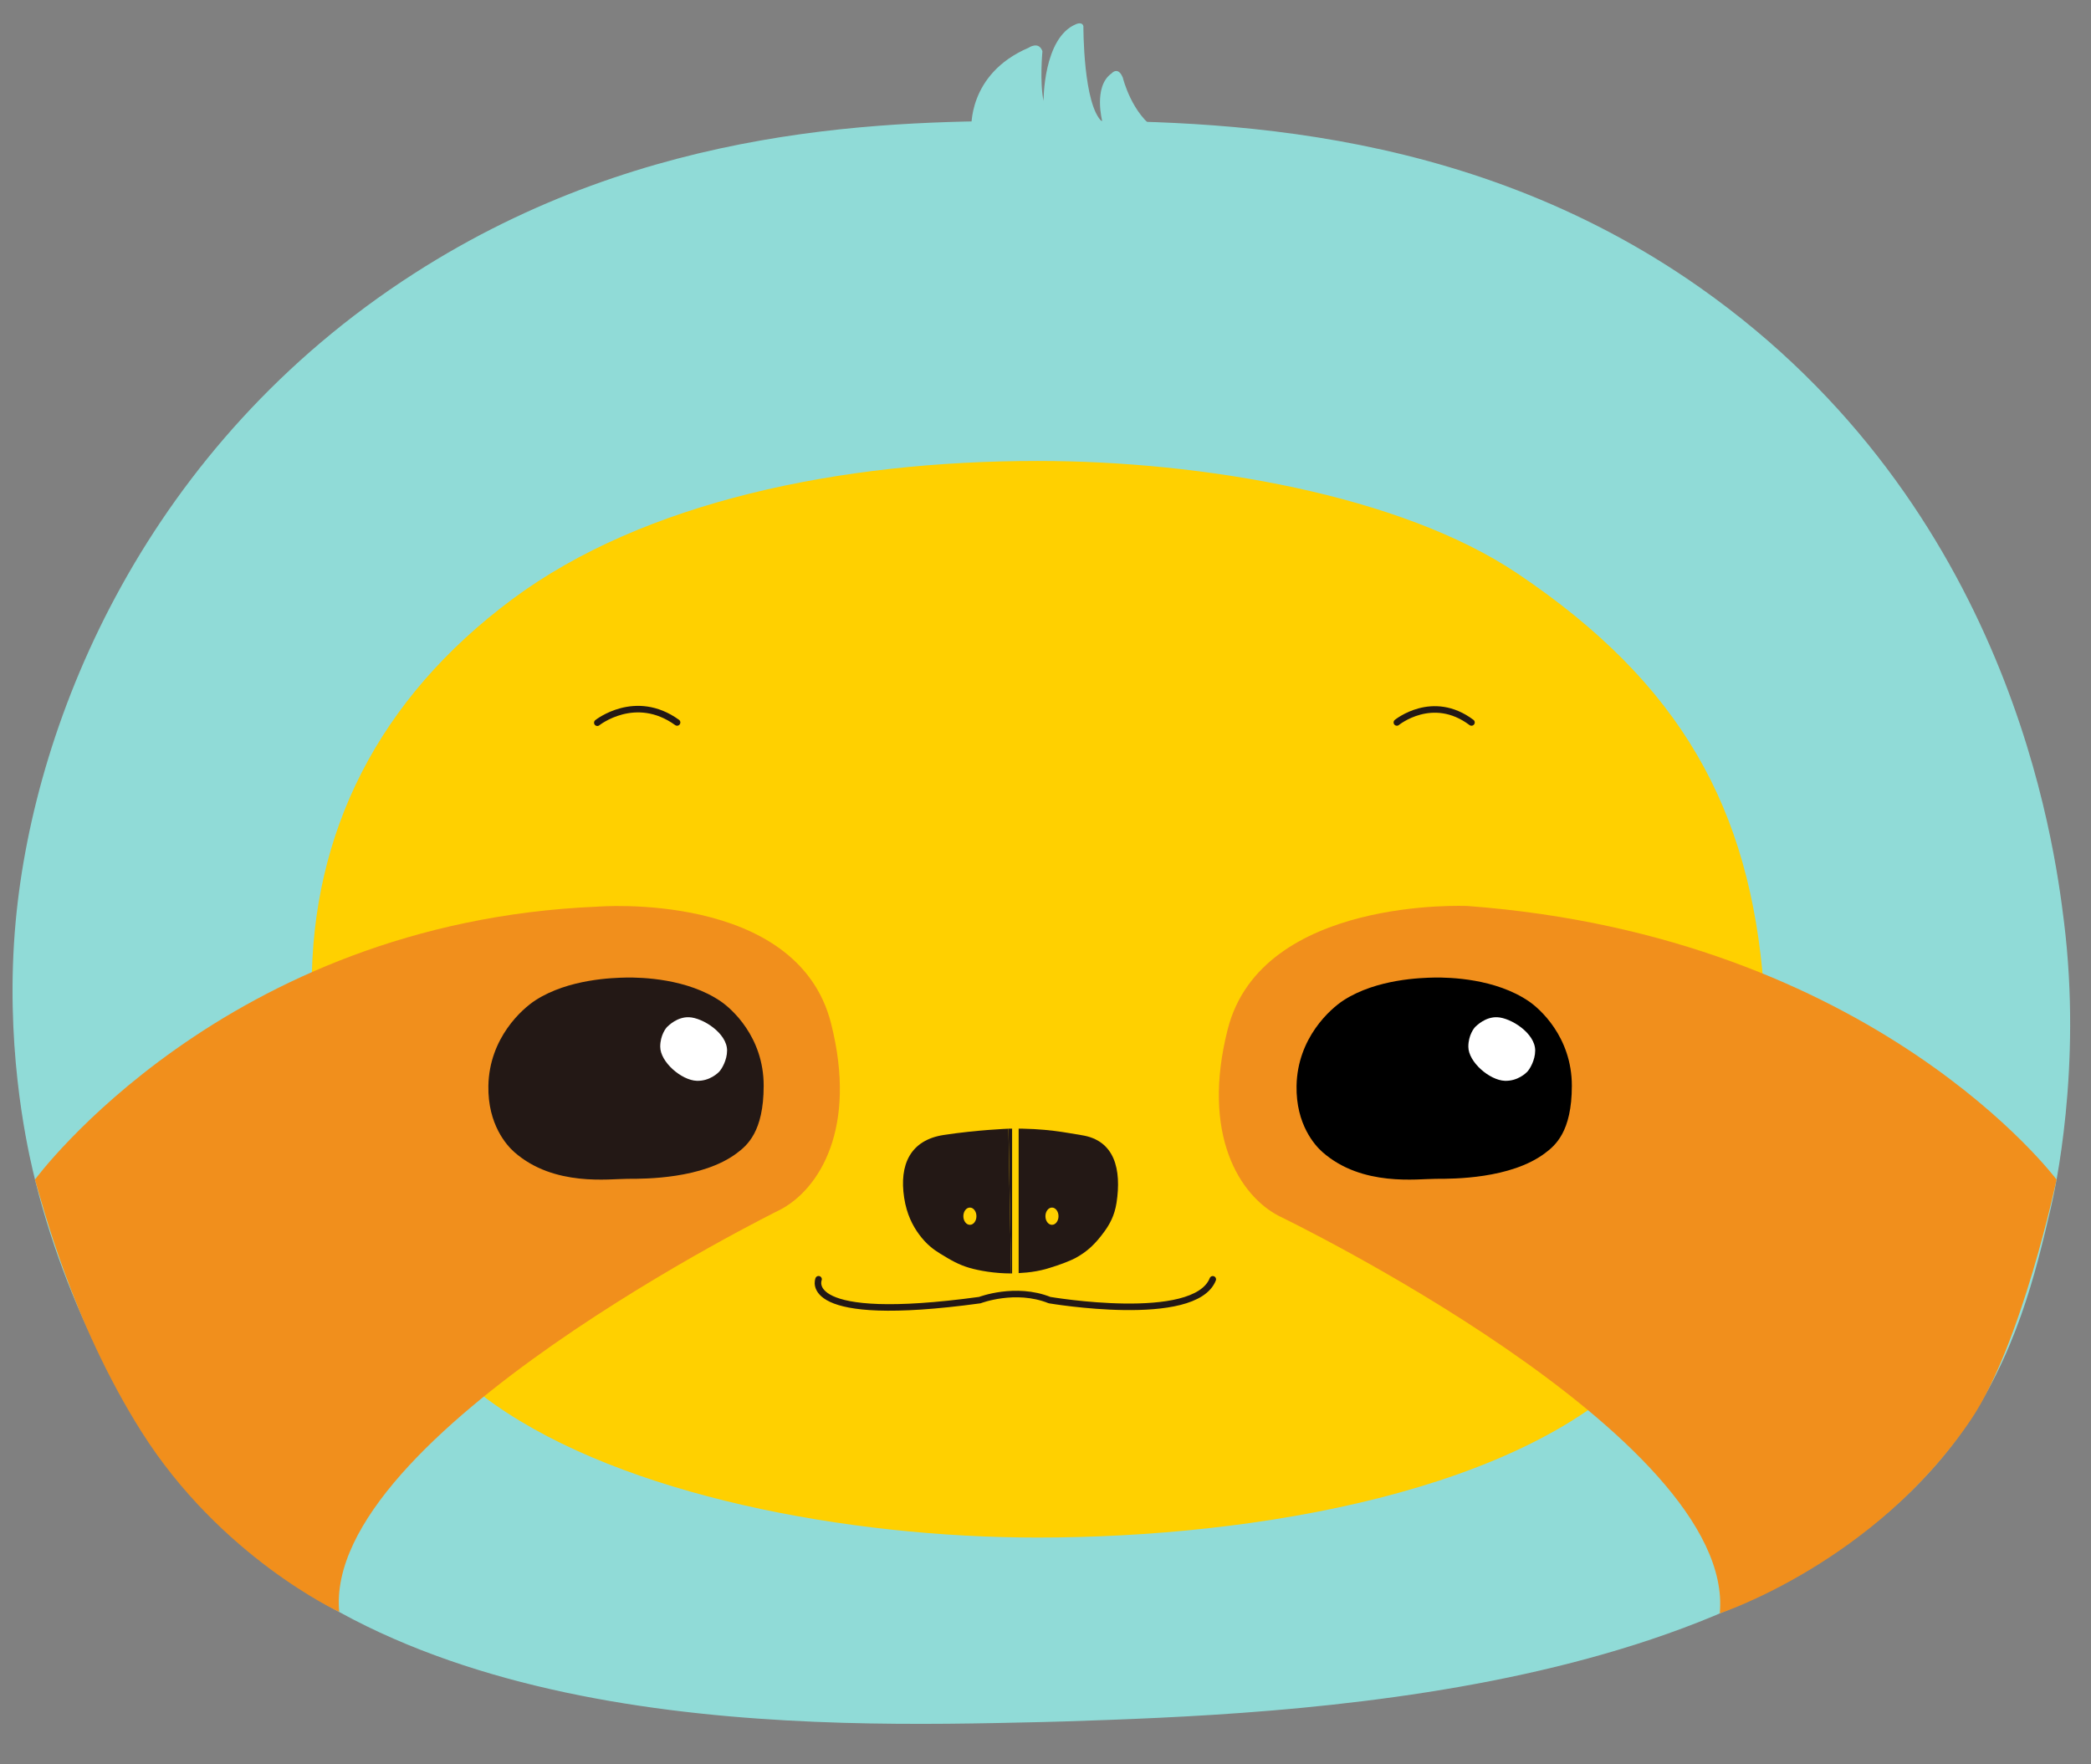 <svg xmlns="http://www.w3.org/2000/svg" xmlns:xlink="http://www.w3.org/1999/xlink" version="1.1" id="레이어_1" x="0px" y="0px" viewBox="0 0 320 270" style="enable-background:new 0 0 320 270;" xml:space="preserve">
<rect x="0" y="0" width="320" height="270" fill="#808080" stroke="none"/>
<style type="text/css">
	.st0{fill:#90DBD7;}
	.st1{fill:#FFD000;}
	.st2{fill:#F18F1C;}
	.st3{fill:#231815;}
	.st4{fill:#FFFFFF;}
	.st5{fill:none;stroke:#231815;stroke-linecap:round;stroke-linejoin:round;stroke-miterlimit:10;}
	.st6{fill:none;stroke:#FFD000;stroke-miterlimit:10;}
</style>
<path class="st0" d="M315.86,141.01c2.8,22.51-1.43,41.37-2.02,43.89c-2.27,9.71-5.29,22.67-13.87,34.59  c-29.05,40.37-103.01,42.82-137.12,43.95c-1.96,0.06-3.28,0.09-3.72,0.1c-34.08,0.79-98.07,2.29-130.03-35.08  c-8.75-10.23-19.15-28.11-24.12-49.51c-1.01-4.36-4.28-19.52-2.58-37.94c2.89-31.33,20.19-72.94,60.95-99.14  c36.1-23.21,73.48-23.32,95.78-23.39c23.79-0.07,64.44-0.2,101.01,25.52C307.76,77.49,314.4,129.3,315.86,141.01z"/>
<path class="st0" d="M177.09,19.9c-3.9-2.39-5.26-8.02-5.26-8.02c-0.74-1.82-1.73-0.64-1.73-0.64c-2.85,2.02-1.39,7.43-1.39,7.43  c-2.97-2.52-2.91-14.66-2.91-14.66c-0.19-0.77-1.15-0.3-1.15-0.3c-5.01,2.08-4.95,11.74-4.95,11.74c-0.61-2.91-0.17-7.61-0.17-7.61  c-0.56-1.61-2.12-0.53-2.12-0.53c-9.41,4.03-8.75,12.46-8.75,12.46"/>
<path class="st1" d="M269.91,151.01c1.61,21.16-1.68,39.27-18.12,57.27c-18.19,19.92-59.6,27.02-92.99,27.02  c-29.14,0-63.28-6.45-83.1-20.37c-21.91-15.4-28-39.48-28-63.92c0-23.6,10.14-44.04,30.74-59.34  c20.04-14.88,50.11-21.13,80.36-21.13c25.23,0,55.55,5.21,73.42,17.22C257.27,104.58,267.84,123.76,269.91,151.01z"/>
<path class="st2" d="M5.35,180.52c0,0,28.87-39.38,86.05-41.77c0,0,30.58-2.53,35.77,17.82c4.11,16.14-1.84,25.45-7.78,28.56  c0,0-70,34.42-67.48,61.55c0,0-18.16-8.37-30.31-27.66C10.94,202.11,6.44,184.07,5.35,180.52z"/>
<path class="st2" d="M314.73,180.52c0,0-27.72-37.2-90.11-41.87c0,0-31.55-1.5-36.73,18.85c-4.11,16.14,1.84,25.45,7.78,28.56  c0,0,70.04,33.71,67.52,60.84c0,0,23.7-7.79,38.43-29.64C309.4,205.74,314.73,180.52,314.73,180.52z"/>
<g>
	<path class="st3" d="M116.87,166.16c0,7.08-2.57,9.16-4.13,10.33c-5.25,3.92-14,3.92-16.67,3.91c-2.77-0.01-11.28,1.25-17.35-4.08   c-1.17-1.03-4.09-4.24-3.98-10.16c0.14-7.34,5.18-11.78,7.21-13.09c5.07-3.27,11.93-3.43,13.86-3.47   c2.39-0.04,9.38,0.15,14.49,3.64C111.88,154.31,116.88,158.64,116.87,166.16z"/>
	<path class="st4" d="M111.27,160.76c0,1.49-0.83,2.86-1.22,3.26c-0.11,0.11-1.4,1.45-3.42,1.38c-2.33-0.08-5.59-2.87-5.59-5.22   c0-1.77,0.88-2.87,1.09-3.06c0.15-0.13,1.48-1.52,3.32-1.45C107.57,155.76,111.27,158.12,111.27,160.76z"/>
</g>
<g>
	<path class="st3" d="M154.73,194.88c-2.51,0-4.88-0.42-6.36-0.85c-1.65-0.48-2.86-1.18-4.5-2.19c-0.96-0.59-2.09-1.38-3.28-3.02   c-0.91-1.26-1.83-2.98-2.22-5.52c-0.78-5.09,0.96-8.83,6.05-9.61c5.09-0.78,9.91-0.96,9.91-0.96l0,0"/>
	<path class="st3" d="M154.73,194.88c1.37-0.06,3.3-0.09,5.48-0.72c2.1-0.61,3.76-1.31,4.3-1.6c1.91-1.02,3.16-2.25,4.5-4.09   c0.78-1.08,1.55-2.4,1.86-4.4c0.78-5.09-0.26-9.57-5.35-10.35c-2.23-0.34-5.31-1.09-11.18-1"/>
</g>
<g>
	<path d="M240.55,166.16c0,7.08-2.57,9.16-4.13,10.33c-5.25,3.92-14,3.92-16.67,3.91c-2.77-0.01-11.28,1.25-17.35-4.08   c-1.17-1.03-4.09-4.24-3.98-10.16c0.14-7.34,5.18-11.78,7.21-13.09c5.07-3.27,11.93-3.43,13.86-3.47   c2.39-0.04,9.38,0.15,14.49,3.64C235.56,154.31,240.55,158.64,240.55,166.16z"/>
	<path class="st4" d="M234.94,160.76c0,1.49-0.83,2.86-1.22,3.26c-0.11,0.11-1.4,1.45-3.42,1.38c-2.33-0.08-5.59-2.87-5.59-5.22   c0-1.77,0.88-2.87,1.09-3.06c0.15-0.13,1.48-1.52,3.32-1.45C231.24,155.76,234.94,158.12,234.94,160.76z"/>
</g>
<ellipse class="st1" cx="148.43" cy="186.12" rx="1" ry="1.32"/>
<ellipse class="st1" cx="160.99" cy="186.12" rx="1" ry="1.32"/>
<path class="st5" d="M125.27,195.77c0,0-2.97,6.97,24.68,3.19c0,0,5.44-2.09,10.67,0c0,0,22.21,3.79,24.98-3.18"/>
<path class="st5" d="M91.41,110.6c0,0,5.82-4.65,12.21-0.04"/>
<path class="st5" d="M213.77,110.56c0,0,5.46-4.48,11.42,0"/>
<line class="st6" x1="155.39" y1="171.89" x2="155.39" y2="195.77"/>
</svg>